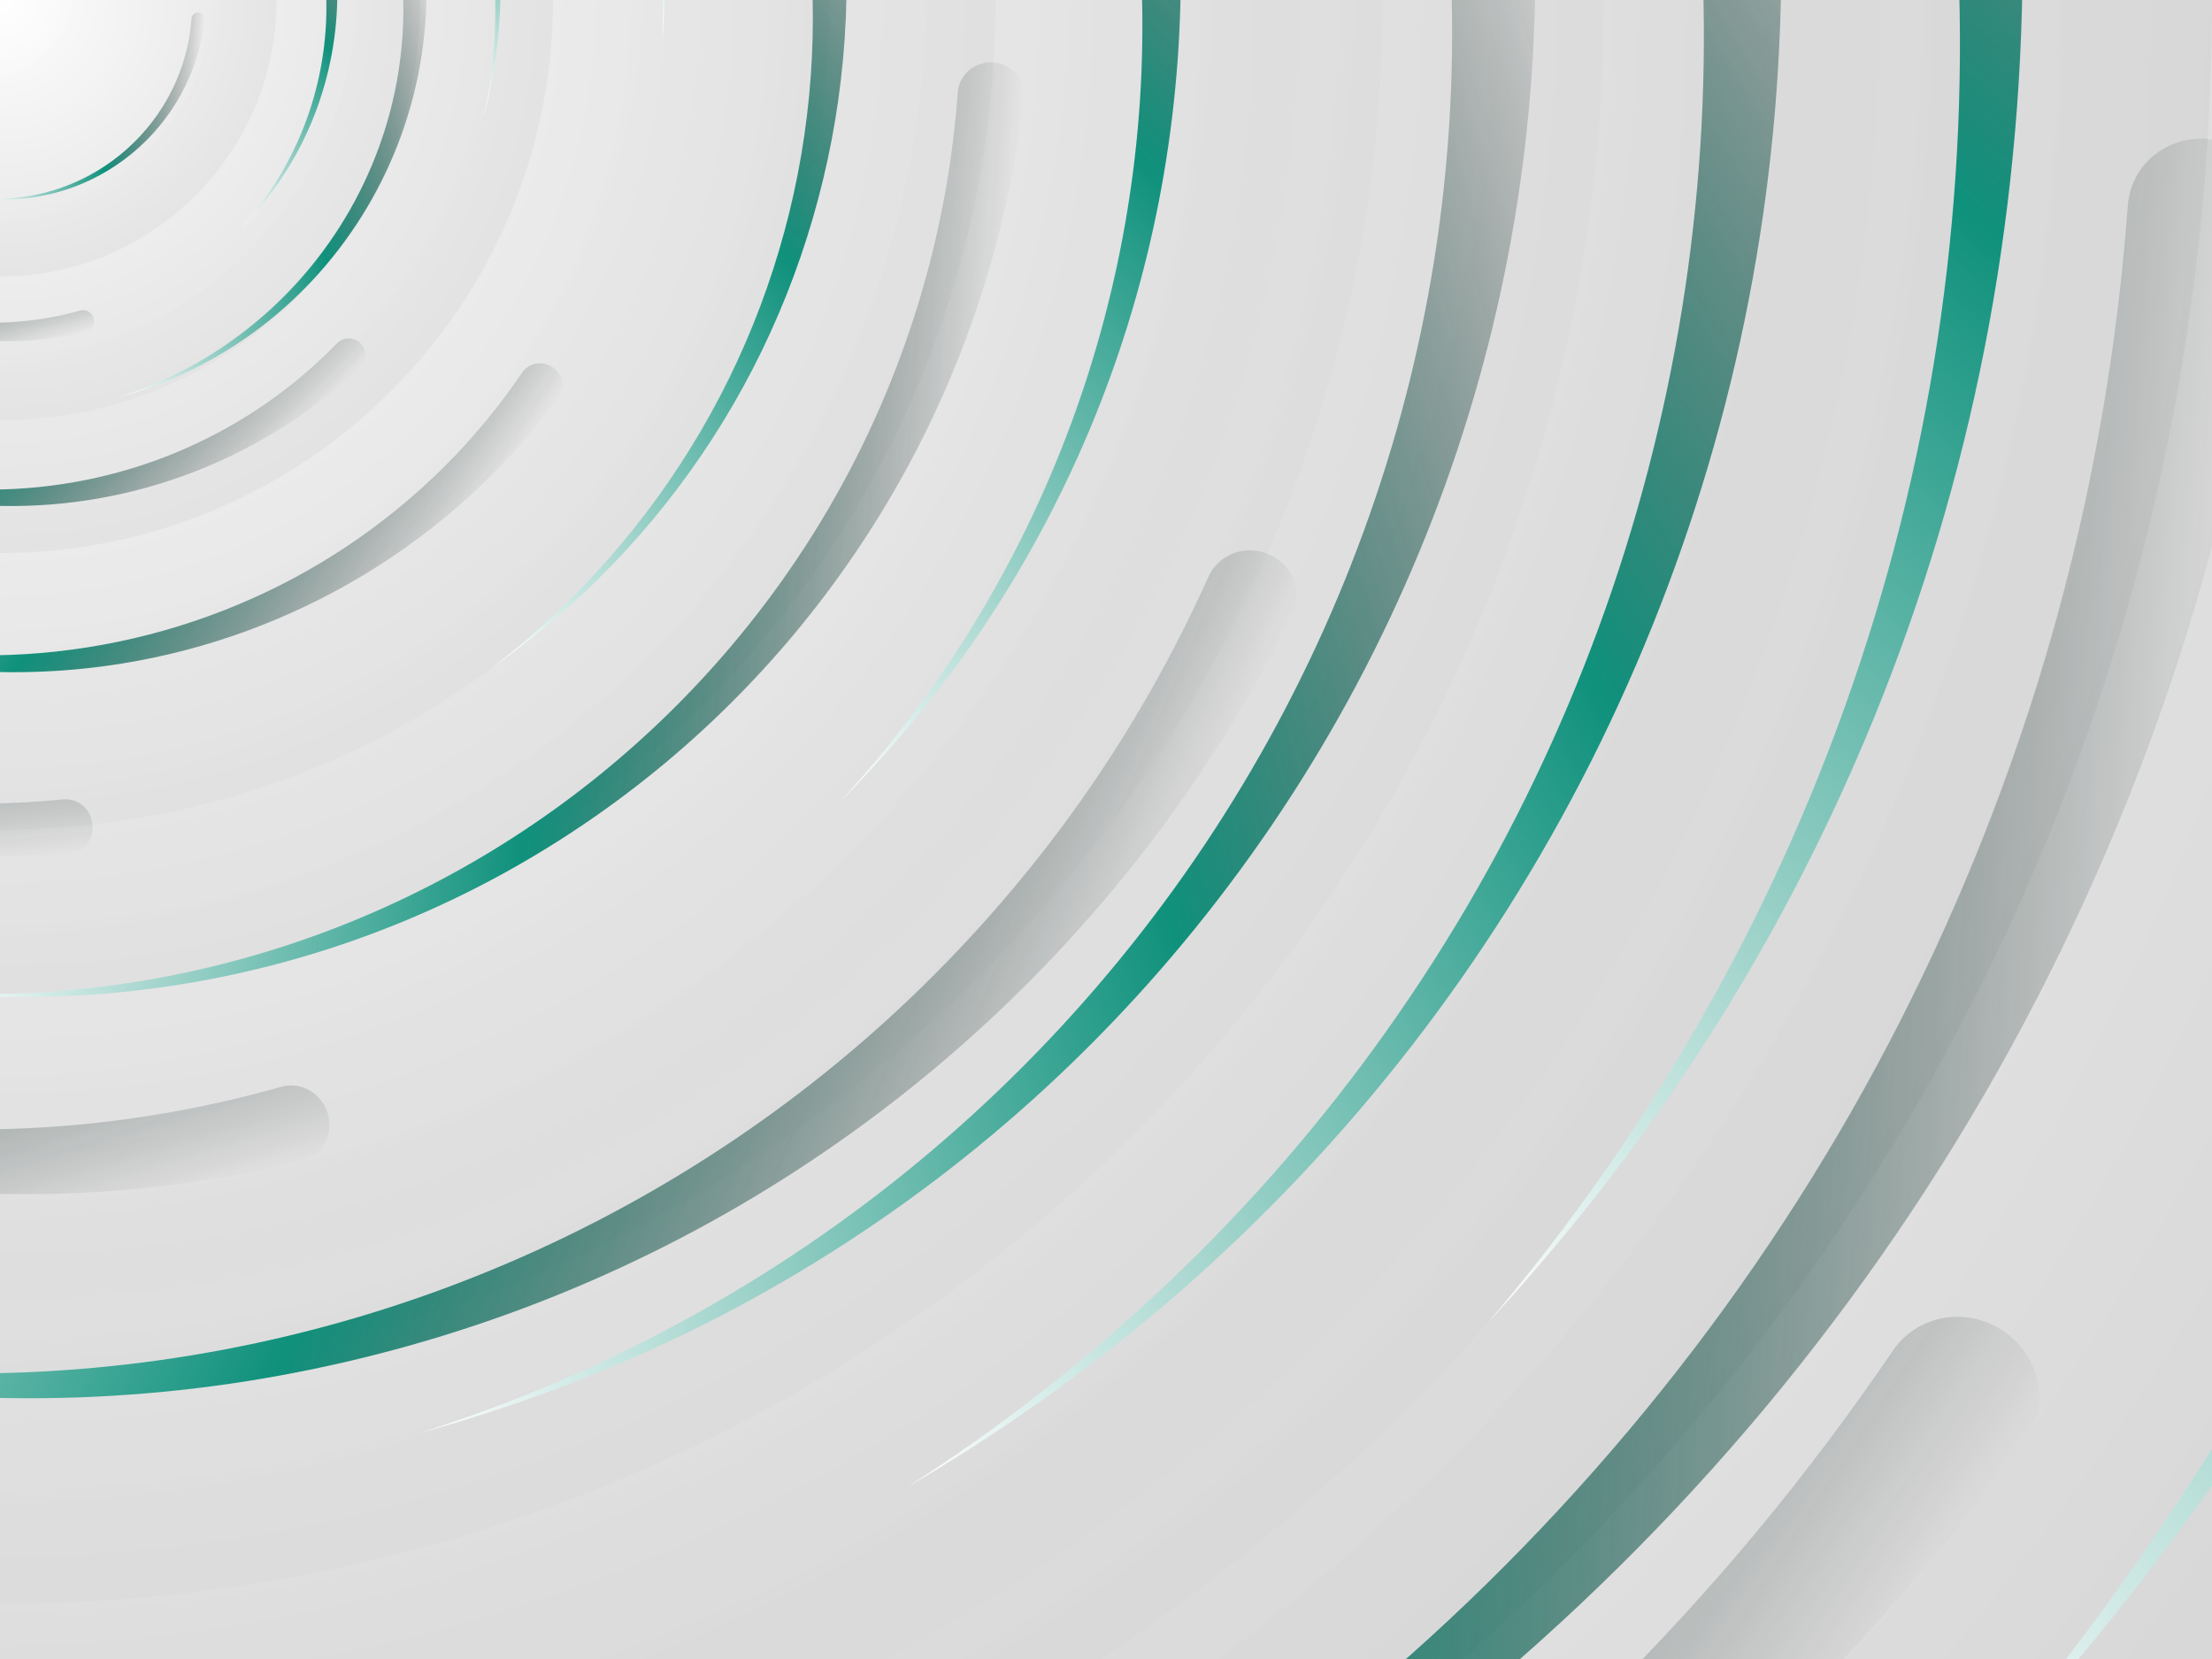 <svg width="2000" height="1500" viewBox="0 0 2000 1500" fill="none" xmlns="http://www.w3.org/2000/svg">
<rect x="0" y="0" width="2000" height="1500" fill="#333333" stroke="none"/>
<g clip-path="url(#clip0_74_18)">
<path d="M0 3000C1656.85 3000 3000 1656.85 3000 0C3000 -1656.85 1656.85 -3000 0 -3000C-1656.85 -3000 -3000 -1656.85 -3000 0C-3000 1656.85 -1656.85 3000 0 3000Z" fill="url(#paint0_radial_74_18)"/>
<g opacity="0.5">
<path d="M0 2000C1104.57 2000 2000 1104.57 2000 0C2000 -1104.57 1104.57 -2000 0 -2000C-1104.57 -2000 -2000 -1104.57 -2000 0C-2000 1104.57 -1104.57 2000 0 2000Z" fill="url(#paint1_radial_74_18)"/>
<path d="M0 1800C994.113 1800 1800 994.113 1800 0C1800 -994.113 994.113 -1800 0 -1800C-994.113 -1800 -1800 -994.113 -1800 0C-1800 994.113 -994.113 1800 0 1800Z" fill="url(#paint2_radial_74_18)"/>
<path d="M0 1700C938.884 1700 1700 938.884 1700 0C1700 -938.884 938.884 -1700 0 -1700C-938.884 -1700 -1700 -938.884 -1700 0C-1700 938.884 -938.884 1700 0 1700Z" fill="url(#paint3_radial_74_18)"/>
<path d="M0 1651C911.822 1651 1651 911.822 1651 0C1651 -911.822 911.822 -1651 0 -1651C-911.822 -1651 -1651 -911.822 -1651 0C-1651 911.822 -911.822 1651 0 1651Z" fill="url(#paint4_radial_74_18)"/>
<path d="M0 1450C800.813 1450 1450 800.813 1450 0C1450 -800.813 800.813 -1450 0 -1450C-800.813 -1450 -1450 -800.813 -1450 0C-1450 800.813 -800.813 1450 0 1450Z" fill="url(#paint5_radial_74_18)"/>
<path d="M0 1250C690.356 1250 1250 690.356 1250 0C1250 -690.356 690.356 -1250 0 -1250C-690.356 -1250 -1250 -690.356 -1250 0C-1250 690.356 -690.356 1250 0 1250Z" fill="url(#paint6_radial_74_18)"/>
<path d="M0 1175C648.935 1175 1175 648.935 1175 0C1175 -648.935 648.935 -1175 0 -1175C-648.935 -1175 -1175 -648.935 -1175 0C-1175 648.935 -648.935 1175 0 1175Z" fill="url(#paint7_radial_74_18)"/>
<path d="M0 900C497.056 900 900 497.056 900 0C900 -497.056 497.056 -900 0 -900C-497.056 -900 -900 -497.056 -900 0C-900 497.056 -497.056 900 0 900Z" fill="url(#paint8_radial_74_18)"/>
<path d="M0 750C414.214 750 750 414.214 750 0C750 -414.214 414.214 -750 0 -750C-414.214 -750 -750 -414.214 -750 0C-750 414.214 -414.214 750 0 750Z" fill="url(#paint9_radial_74_18)"/>
<path d="M0 500C276.142 500 500 276.142 500 0C500 -276.142 276.142 -500 0 -500C-276.142 -500 -500 -276.142 -500 0C-500 276.142 -276.142 500 0 500Z" fill="url(#paint10_radial_74_18)"/>
<path d="M0 380C209.868 380 380 209.868 380 0C380 -209.868 209.868 -380 0 -380C-209.868 -380 -380 -209.868 -380 0C-380 209.868 -209.868 380 0 380Z" fill="url(#paint11_radial_74_18)"/>
<path d="M0 250C138.071 250 250 138.071 250 0C250 -138.071 138.071 -250 0 -250C-138.071 -250 -250 -138.071 -250 0C-250 138.071 -138.071 250 0 250Z" fill="url(#paint12_radial_74_18)"/>
</g>
<path d="M-46.549 -180.088C-34.958 -182.824 -23.117 -184.458 -11.252 -184.948C0.615 -185.426 12.496 -184.757 24.184 -182.956C35.872 -181.154 47.356 -178.218 58.435 -174.236C69.518 -170.242 80.183 -165.2 90.256 -159.196C100.329 -153.192 109.807 -146.237 118.522 -138.469C127.241 -130.691 135.187 -122.096 142.217 -112.832C149.246 -103.568 155.371 -93.638 160.47 -83.242C165.575 -72.824 169.651 -61.952 172.676 -50.821C169.179 -61.813 164.647 -72.45 159.139 -82.537C153.642 -92.628 147.172 -102.157 139.868 -110.953C132.56 -119.76 124.417 -127.833 115.606 -135.034C106.79 -142.247 97.292 -148.595 87.306 -153.962C77.317 -159.341 66.826 -163.746 56.056 -167.106C45.27 -170.473 34.193 -172.792 23.012 -174.017C11.831 -175.242 0.566 -175.392 -10.592 -174.459C-21.751 -173.527 -32.789 -171.504 -43.529 -168.468C-46.716 -167.568 -49.921 -169.489 -50.822 -172.676C-51.722 -175.864 -49.989 -179.113 -46.79 -180.017C-46.71 -180.041 -46.641 -180.061 -46.557 -180.074L-46.549 -180.088Z" fill="url(#paint13_linear_74_18)"/>
<path d="M-279.794 -133.501C-270.87 -151.231 -260.271 -168.098 -248.185 -183.771C-236.082 -199.435 -222.5 -213.886 -207.679 -226.879C-192.858 -239.872 -176.804 -251.389 -159.851 -261.268C-142.88 -271.139 -125.017 -279.355 -106.56 -285.783C-88.102 -292.211 -69.069 -296.86 -49.815 -299.667C-30.543 -302.465 -11.058 -303.403 8.301 -302.453C27.66 -301.503 46.901 -298.684 65.635 -294.057C84.406 -289.414 102.652 -282.97 120.104 -274.909C102.324 -282.218 83.888 -287.828 65.108 -291.603C46.336 -295.395 27.239 -297.344 8.184 -297.44C-10.889 -297.545 -29.92 -295.798 -48.554 -292.262C-67.206 -288.735 -85.488 -283.408 -103.038 -276.409C-120.606 -269.418 -137.469 -260.743 -153.298 -250.591C-169.152 -240.428 -183.98 -228.77 -197.522 -215.807C-211.064 -202.845 -223.323 -188.623 -234.087 -173.377C-244.851 -158.131 -254.094 -141.872 -261.723 -124.907C-263.988 -119.873 -269.875 -117.84 -274.909 -120.105C-279.943 -122.369 -282.235 -128.063 -279.963 -133.116C-279.907 -133.244 -279.858 -133.354 -279.784 -133.475L-279.794 -133.501Z" fill="url(#paint14_linear_74_18)"/>
<path d="M-219.448 -319.39C-198.706 -333.006 -176.69 -344.64 -153.812 -354.053C-130.919 -363.446 -107.184 -370.601 -83.019 -375.403C-58.854 -380.205 -34.278 -382.639 -9.752 -382.738C14.79 -382.816 39.262 -380.546 63.26 -375.969C87.259 -371.392 110.768 -364.529 133.365 -355.533C155.977 -346.517 177.656 -335.354 198.019 -322.227C218.382 -309.099 237.449 -294.022 254.838 -277.304C272.256 -260.546 287.981 -242.166 301.835 -222.532C287.155 -241.558 270.704 -259.153 252.733 -274.976C234.783 -290.814 215.327 -304.859 194.76 -316.873C174.178 -328.907 152.484 -338.911 130.103 -346.729C107.706 -354.568 84.587 -360.228 61.214 -363.62C37.826 -367.032 14.15 -368.181 -9.33 -367.084C-32.845 -365.991 -56.183 -362.638 -78.945 -357.069C-101.706 -351.501 -123.865 -343.767 -145.046 -333.991C-166.227 -324.214 -186.395 -312.389 -205.257 -298.793C-210.855 -294.759 -218.498 -296.237 -222.532 -301.835C-226.567 -307.433 -225.489 -315.03 -219.871 -319.079C-219.73 -319.182 -219.609 -319.272 -219.453 -319.355L-219.448 -319.39Z" fill="url(#paint15_linear_74_18)"/>
<path d="M-463.589 36.423C-465.293 6.698 -464.175 -23.163 -460.23 -52.586C-456.255 -82.013 -449.451 -110.972 -439.942 -138.966C-430.434 -166.961 -418.217 -193.961 -403.604 -219.509C-388.961 -245.06 -371.918 -269.13 -352.762 -291.324C-333.607 -313.517 -312.369 -333.831 -289.462 -351.917C-266.525 -370.007 -241.917 -385.838 -216.057 -399.124C-190.196 -412.409 -163.088 -423.178 -135.281 -431.218C-107.414 -439.264 -78.879 -444.578 -50.161 -447.196C-78.741 -443.356 -106.898 -436.816 -134.124 -427.634C-161.354 -418.482 -187.623 -406.69 -212.449 -392.525C-237.304 -378.356 -260.716 -361.813 -282.27 -343.245C-303.855 -324.673 -323.608 -304.043 -341.157 -281.788C-358.735 -259.53 -374.135 -235.614 -387.083 -210.554C-400.057 -185.462 -410.574 -159.196 -418.444 -132.2C-426.314 -105.205 -431.573 -77.536 -434.121 -49.658C-436.669 -21.781 -436.481 6.273 -433.669 34.033C-432.836 42.271 -438.957 49.328 -447.196 50.161C-455.434 50.995 -462.682 45.317 -463.519 37.049C-463.542 36.84 -463.563 36.661 -463.556 36.449L-463.589 36.423Z" fill="url(#paint16_linear_74_18)"/>
<path d="M-600.295 155.161C-609.415 116.524 -614.86 77.056 -616.493 37.508C-618.087 -2.052 -615.857 -41.652 -609.853 -80.613C-603.849 -119.573 -594.059 -157.855 -580.786 -194.785C-567.474 -231.726 -550.668 -267.278 -530.654 -300.855C-510.64 -334.432 -487.456 -366.023 -461.566 -395.075C-435.636 -424.138 -406.989 -450.624 -376.108 -474.056C-345.228 -497.488 -312.126 -517.905 -277.474 -534.9C-242.746 -551.918 -206.507 -565.502 -169.405 -575.588C-206.044 -563.929 -241.502 -548.823 -275.126 -530.463C-308.761 -512.141 -340.525 -490.575 -369.843 -466.227C-399.2 -441.867 -426.111 -414.724 -450.115 -385.352C-474.157 -355.969 -495.318 -324.306 -513.208 -291.02C-531.136 -257.724 -545.821 -222.755 -557.019 -186.852C-568.245 -150.9 -575.974 -113.976 -580.058 -76.706C-584.141 -39.437 -584.64 -1.888 -581.532 35.307C-578.423 72.503 -571.681 109.296 -561.561 145.096C-558.56 155.72 -564.964 166.403 -575.589 169.405C-586.213 172.407 -597.045 166.63 -600.058 155.967C-600.137 155.699 -600.205 155.468 -600.246 155.188L-600.295 155.161Z" fill="url(#paint17_linear_74_18)"/>
<path d="M-630.903 -450.146C-601.234 -489.923 -567.816 -526.85 -531.258 -560.189C-494.659 -593.501 -454.947 -623.184 -412.816 -648.739C-370.685 -674.294 -326.162 -695.678 -280.135 -712.641C-234.066 -729.577 -186.52 -742.049 -138.287 -749.863C-90.054 -757.677 -41.176 -760.86 7.445 -759.411C56.109 -757.934 104.488 -751.784 151.738 -741.041C198.988 -730.299 245.135 -715.006 289.251 -695.481C333.45 -675.9 375.575 -652.114 415.043 -624.691C374.44 -650.407 331.486 -672.222 286.889 -689.667C242.319 -707.153 196.147 -720.241 149.275 -728.751C102.362 -737.289 54.748 -741.249 7.336 -740.634C-40.117 -740.046 -87.439 -734.869 -133.686 -725.255C-179.975 -715.669 -225.258 -701.634 -268.635 -683.51C-312.081 -665.372 -353.648 -643.105 -392.617 -617.07C-431.585 -591.035 -467.941 -561.343 -501.06 -528.48C-534.18 -495.617 -563.994 -459.598 -590.143 -421.144C-597.905 -409.733 -613.28 -407.282 -624.691 -415.043C-636.102 -422.805 -639.274 -437.819 -631.485 -449.272C-631.291 -449.563 -631.125 -449.813 -630.89 -450.077L-630.903 -450.146Z" fill="url(#paint18_linear_74_18)"/>
<path d="M-232.742 -900.442C-174.786 -914.122 -115.584 -922.29 -56.261 -924.739C3.078 -927.13 62.479 -923.785 120.919 -914.779C179.36 -905.773 236.782 -891.088 292.177 -871.178C347.59 -851.211 400.917 -826.002 451.282 -795.981C501.648 -765.96 549.034 -731.184 592.612 -692.348C636.207 -653.454 675.936 -610.483 711.085 -564.162C746.233 -517.841 776.858 -468.188 802.351 -416.211C827.877 -364.118 848.254 -309.76 863.382 -254.107C845.894 -309.065 823.235 -362.252 795.694 -412.688C768.211 -463.141 735.863 -510.786 699.34 -554.764C662.801 -598.799 622.087 -639.166 578.029 -675.171C533.953 -711.234 486.459 -742.976 436.531 -769.811C386.586 -796.704 334.133 -818.73 280.279 -835.528C226.35 -852.367 170.964 -863.961 115.06 -870.086C59.156 -876.211 2.833 -876.96 -52.961 -872.297C-108.754 -867.635 -163.944 -857.521 -217.643 -842.342C-233.58 -837.839 -249.605 -847.445 -254.108 -863.382C-258.61 -879.319 -249.945 -895.567 -233.951 -900.087C-233.548 -900.205 -233.202 -900.307 -232.783 -900.368L-232.742 -900.442Z" fill="url(#paint19_linear_74_18)"/>
<path d="M-979.28 -467.253C-948.044 -529.308 -910.946 -588.344 -868.648 -643.197C-826.285 -698.023 -778.75 -748.603 -726.876 -794.078C-675.001 -839.554 -618.815 -879.861 -559.479 -914.438C-500.079 -948.987 -437.558 -977.741 -372.958 -1000.24C-308.358 -1022.74 -241.742 -1039.01 -174.353 -1048.83C-106.9 -1058.63 -38.703 -1061.91 29.053 -1058.59C96.81 -1055.26 164.152 -1045.4 229.722 -1029.2C295.421 -1012.95 359.283 -990.395 420.366 -962.181C358.134 -987.765 293.608 -1007.4 227.879 -1020.61C162.178 -1033.88 95.338 -1040.7 28.646 -1041.04C-38.111 -1041.41 -104.72 -1035.29 -169.939 -1022.92C-235.222 -1010.57 -299.207 -991.929 -360.632 -967.432C-422.121 -942.962 -481.142 -912.602 -536.541 -877.069C-592.032 -841.5 -643.929 -800.694 -691.327 -755.325C-738.725 -709.956 -781.631 -660.181 -819.305 -606.82C-856.978 -553.46 -889.327 -496.551 -916.031 -437.176C-923.959 -419.556 -944.561 -412.439 -962.181 -420.366C-979.801 -428.294 -987.824 -448.222 -979.868 -465.906C-979.672 -466.355 -979.504 -466.74 -979.244 -467.161L-979.28 -467.253Z" fill="url(#paint20_linear_74_18)"/>
<path d="M-1177.83 536.579C-1210.59 460.456 -1236.09 381.291 -1253.78 300.58C-1271.4 219.832 -1281.17 137.613 -1282.95 55.343C-1284.73 -26.928 -1278.48 -109.175 -1264.58 -189.907C-1250.6 -270.676 -1228.94 -349.854 -1199.97 -426.136C-1171 -502.418 -1134.79 -575.767 -1092.09 -644.877C-1049.32 -714.024 -1000.03 -778.858 -945.039 -838.223C-890.049 -897.589 -829.399 -951.561 -764.324 -999.059C-699.099 -1046.63 -629.523 -1087.7 -556.906 -1121.88C-628.001 -1084.63 -695.419 -1040.72 -757.887 -990.788C-820.393 -940.929 -877.874 -885.081 -929.32 -824.398C-980.841 -763.679 -1026.33 -698.124 -1065.03 -629.04C-1103.8 -559.919 -1135.83 -487.156 -1160.54 -412.243C-1185.32 -337.294 -1202.84 -260.083 -1212.84 -182.215C-1222.89 -104.235 -1225.4 -25.525 -1220.28 52.573C-1215.17 130.671 -1202.58 208.044 -1182.71 283.383C-1162.83 358.723 -1135.63 431.918 -1101.85 501.846C-1091.83 522.6 -1101.13 546.883 -1121.88 556.906C-1142.63 566.928 -1166.99 558.979 -1177.05 538.15C-1177.31 537.627 -1177.54 537.178 -1177.72 536.617L-1177.83 536.579Z" fill="url(#paint21_linear_74_18)"/>
<path d="M-790.013 -1149.81C-715.341 -1198.82 -636.082 -1240.71 -553.722 -1274.59C-471.308 -1308.41 -385.863 -1334.17 -298.869 -1351.45C-211.874 -1368.74 -123.401 -1377.5 -35.105 -1377.86C53.244 -1378.14 141.344 -1369.96 227.738 -1353.49C314.131 -1337.01 398.766 -1312.3 480.115 -1279.92C561.517 -1247.46 639.562 -1207.28 712.869 -1160.02C786.176 -1112.76 854.817 -1058.48 917.416 -998.295C980.121 -937.965 1036.73 -871.799 1086.61 -801.115C1033.76 -869.609 974.536 -932.953 909.841 -989.915C845.218 -1046.93 775.179 -1097.49 701.137 -1140.74C627.042 -1184.07 548.944 -1220.08 468.37 -1248.23C387.743 -1276.45 304.513 -1296.82 220.371 -1309.03C136.175 -1321.32 50.94 -1325.45 -33.587 -1321.5C-118.241 -1317.57 -202.258 -1305.5 -284.2 -1285.45C-366.141 -1265.4 -445.914 -1237.56 -522.165 -1202.37C-598.416 -1167.17 -671.02 -1124.6 -738.923 -1075.66C-759.077 -1061.13 -786.593 -1066.45 -801.116 -1086.61C-815.639 -1106.76 -811.761 -1134.11 -791.534 -1148.68C-791.027 -1149.06 -790.593 -1149.38 -790.032 -1149.68L-790.013 -1149.81Z" fill="url(#paint22_linear_74_18)"/>
<path d="M-1237.47 -1057.18C-1168.12 -1134.97 -1091.45 -1206.1 -1008.87 -1269.16C-926.203 -1332.15 -837.693 -1386.98 -744.878 -1432.73C-652.062 -1478.47 -555.006 -1515.06 -455.612 -1542.12C-356.136 -1569.12 -254.386 -1586.51 -152.053 -1594.03C-49.719 -1601.55 53.117 -1599.26 154.569 -1587.33C256.103 -1575.34 356.188 -1553.61 453.069 -1522.49C549.949 -1491.37 643.691 -1450.93 732.407 -1402.01C821.288 -1352.96 905.061 -1295.49 982.61 -1230.89C902.375 -1292.12 816.507 -1345.62 726.402 -1390.28C636.361 -1435.02 542.165 -1470.85 445.666 -1497.23C349.086 -1523.68 250.203 -1540.68 150.904 -1548.07C51.523 -1555.53 -48.422 -1553.36 -146.931 -1541.71C-245.522 -1530.13 -342.823 -1509.05 -436.885 -1479.08C-531.095 -1449.08 -622.13 -1410.11 -708.417 -1362.78C-794.705 -1315.44 -876.195 -1259.98 -951.496 -1197.29C-1026.8 -1134.61 -1095.76 -1064.71 -1157.5 -989.049C-1175.83 -966.598 -1208.44 -964.284 -1230.9 -982.61C-1253.35 -1000.94 -1257.23 -1032.93 -1238.84 -1055.46C-1238.38 -1056.03 -1237.99 -1056.53 -1237.45 -1057.04L-1237.47 -1057.18Z" fill="url(#paint23_linear_74_18)"/>
<path d="M-1705.7 -741.93C-1655.9 -850.113 -1595.87 -953.475 -1526.68 -1049.98C-1457.39 -1146.45 -1378.97 -1235.95 -1292.82 -1316.96C-1206.67 -1397.97 -1112.82 -1470.39 -1013.23 -1533.18C-913.532 -1595.92 -808.139 -1648.93 -698.809 -1691.34C-589.479 -1733.75 -476.323 -1765.61 -361.458 -1786.47C-246.481 -1807.29 -129.838 -1816.99 -13.557 -1815.35C102.725 -1813.71 218.689 -1800.84 331.996 -1777.01C445.525 -1753.1 556.286 -1718.28 662.624 -1673.6C554.475 -1713.71 442.751 -1743.49 329.351 -1762.18C215.996 -1780.99 101.074 -1788.68 -13.206 -1785.27C-127.598 -1781.9 -241.349 -1767.44 -352.345 -1742.34C-463.452 -1717.28 -571.959 -1681.51 -675.729 -1635.87C-779.61 -1590.27 -878.911 -1534.72 -971.697 -1470.53C-1064.64 -1406.27 -1151.11 -1333.26 -1229.6 -1252.69C-1308.09 -1172.13 -1378.62 -1084.29 -1439.97 -990.613C-1501.32 -896.94 -1553.34 -797.506 -1595.54 -694.185C-1608.06 -663.523 -1642.94 -650.097 -1673.6 -662.624C-1704.26 -675.151 -1719.2 -708.814 -1706.63 -739.587C-1706.32 -740.368 -1706.05 -741.037 -1705.63 -741.774L-1705.7 -741.93Z" fill="url(#paint24_linear_74_18)"/>
<path d="M-1473.93 1448.04C-1564.63 1351.73 -1646.11 1246.9 -1716.72 1135.48C-1787.24 1023.97 -1846.79 905.961 -1894.38 783.516C-1941.96 661.07 -1977.5 534.276 -2000.73 405.579C-2023.86 276.784 -2034.6 146.179 -2032.78 15.926C-2030.97 -114.327 -2016.7 -244.129 -1990.39 -371.115C-1963.98 -498.197 -1925.43 -622.37 -1875.36 -741.451C-1825.28 -860.532 -1763.76 -974.612 -1692.08 -1081.4C-1620.21 -1188.38 -1538.25 -1287.97 -1447.98 -1378.89C-1534.3 -1284.2 -1611.46 -1181.52 -1677.9 -1072.5C-1744.45 -963.581 -1800.18 -848.416 -1844.23 -729.295C-1888.36 -610.076 -1920.8 -486.901 -1941.14 -362.136C-1961.56 -237.274 -1969.88 -110.634 -1966.05 15.238C-1962.31 141.206 -1946.42 266.595 -1918.92 388.871C-1891.41 511.335 -1852.19 630.779 -1801.88 745.144C-1751.56 859.508 -1690.44 968.705 -1619.49 1070.87C-1548.54 1173.04 -1467.77 1267.99 -1378.92 1354.45C-1352.55 1380.11 -1353.23 1421.61 -1378.89 1447.98C-1404.56 1474.35 -1445.44 1475.73 -1471.91 1449.97C-1472.58 1449.33 -1473.16 1448.78 -1473.74 1448.04L-1473.93 1448.04Z" fill="url(#paint25_linear_74_18)"/>
<path d="M-2176.07 562.459C-2209.13 422.4 -2228.87 279.327 -2234.79 135.965C-2240.56 -7.438 -2232.48 -150.991 -2210.72 -292.222C-2188.95 -433.454 -2153.46 -572.225 -2105.35 -706.096C-2057.09 -840.009 -1996.17 -968.883 -1923.62 -1090.6C-1851.07 -1212.32 -1767.03 -1326.83 -1673.17 -1432.15C-1579.18 -1537.5 -1475.33 -1633.51 -1363.39 -1718.46C-1251.45 -1803.4 -1131.45 -1877.41 -1005.84 -1939.01C-879.953 -2000.7 -748.587 -2049.95 -614.093 -2086.51C-746.909 -2044.24 -875.443 -1989.49 -997.33 -1922.93C-1119.26 -1856.51 -1234.4 -1778.34 -1340.68 -1690.07C-1447.1 -1601.77 -1544.65 -1503.38 -1631.66 -1396.9C-1718.82 -1290.39 -1795.53 -1175.61 -1860.38 -1054.95C-1925.37 -934.25 -1978.6 -807.488 -2019.19 -677.341C-2059.89 -547.014 -2087.91 -413.162 -2102.71 -278.061C-2117.51 -142.96 -2119.32 -6.847 -2108.05 127.988C-2096.78 262.822 -2072.34 396.198 -2035.66 525.971C-2024.78 564.485 -2047.99 603.211 -2086.51 614.093C-2125.02 624.975 -2164.29 604.034 -2175.21 565.38C-2175.5 564.406 -2175.74 563.572 -2175.89 562.557L-2176.07 562.459Z" fill="url(#paint26_linear_74_18)"/>
<path d="M-2238.35 -1068.01C-2166.96 -1209.85 -2082.16 -1344.79 -1985.48 -1470.17C-1888.65 -1595.48 -1780 -1711.09 -1661.43 -1815.04C-1542.86 -1918.98 -1414.43 -2011.11 -1278.81 -2090.14C-1143.04 -2169.11 -1000.13 -2234.84 -852.475 -2286.26C-704.817 -2337.69 -552.552 -2374.88 -398.521 -2397.33C-244.343 -2419.72 -88.463 -2427.22 66.408 -2419.62C221.279 -2412.03 375.205 -2389.48 525.08 -2352.46C675.248 -2315.31 821.219 -2263.76 960.837 -2199.27C818.592 -2257.75 671.105 -2302.63 520.867 -2332.82C370.693 -2363.16 217.916 -2378.75 65.476 -2379.52C-87.111 -2380.36 -239.36 -2366.38 -388.431 -2338.1C-537.65 -2309.88 -683.902 -2267.27 -824.302 -2211.27C-964.848 -2155.34 -1099.75 -2085.95 -1226.38 -2004.73C-1353.22 -1923.43 -1471.84 -1830.16 -1580.18 -1726.46C-1688.51 -1622.76 -1786.58 -1508.98 -1872.7 -1387.02C-1958.81 -1265.05 -2032.75 -1134.97 -2093.79 -999.26C-2111.9 -958.986 -2159 -942.718 -2199.27 -960.837C-2239.55 -978.957 -2257.88 -1024.51 -2239.7 -1064.93C-2239.25 -1065.96 -2238.87 -1066.83 -2238.27 -1067.8L-2238.35 -1068.01Z" fill="url(#paint27_linear_74_18)"/>
<path d="M185.148 17.853C183.755 29.681 181.24 41.366 177.642 52.682C174.033 63.998 169.341 74.933 163.651 85.3C157.96 95.667 151.273 105.455 143.742 114.504C136.199 123.552 127.813 131.85 118.726 139.262C109.638 146.674 99.861 153.201 89.582 158.734C79.29 164.267 68.496 168.794 57.386 172.231C46.277 175.669 34.85 178.028 23.338 179.263C11.802 180.497 0.192 180.609 -11.303 179.645C0.222 180.118 11.768 179.497 23.131 177.771C34.493 176.057 45.66 173.237 56.423 169.381C67.199 165.526 77.57 160.636 87.351 154.818C97.144 149.002 106.358 142.247 114.816 134.699C123.287 127.152 131.015 118.801 137.856 109.829C144.709 100.846 150.677 91.229 155.652 81.142C160.627 71.054 164.62 60.52 167.561 49.715C170.501 38.911 172.375 27.847 173.196 16.716C173.44 13.413 176.341 11.059 179.645 11.302C182.948 11.546 185.409 14.286 185.164 17.601C185.159 17.685 185.154 17.757 185.137 17.84L185.148 17.853Z" fill="url(#paint28_linear_74_18)"/>
<path d="M221.145 -217.26C234.753 -202.81 246.978 -187.081 257.572 -170.364C268.152 -153.633 277.087 -135.928 284.227 -117.557C291.367 -99.185 296.699 -80.161 300.184 -60.852C303.655 -41.528 305.266 -21.932 304.993 -2.389C304.721 17.154 302.58 36.629 298.632 55.681C294.67 74.749 288.887 93.379 281.373 111.246C273.86 129.112 264.63 146.229 253.875 162.25C243.091 178.301 230.795 193.243 217.251 206.886C230.202 192.678 241.779 177.272 251.748 160.916C261.732 144.574 270.095 127.294 276.703 109.422C283.325 91.534 288.192 73.054 291.243 54.334C294.308 35.6 295.555 16.599 294.98 -2.286C294.419 -21.186 292.036 -39.999 287.909 -58.345C283.782 -76.719 277.898 -94.64 270.349 -111.799C262.8 -128.958 253.628 -145.342 242.984 -160.671C232.339 -176 220.221 -190.246 206.889 -203.218C202.933 -207.068 203.035 -213.295 206.886 -217.251C210.736 -221.207 216.87 -221.414 220.841 -217.55C220.942 -217.453 221.029 -217.371 221.117 -217.26L221.145 -217.26Z" fill="url(#paint29_linear_74_18)"/>
<path d="M375.184 -96.976C380.884 -72.828 384.287 -48.16 385.308 -23.442C386.304 1.283 384.91 26.033 381.158 50.383C377.405 74.733 371.286 98.659 362.991 121.741C354.671 144.829 344.167 167.049 331.658 188.034C319.15 209.02 304.66 228.764 288.478 246.922C272.272 265.087 254.368 281.64 235.067 296.285C215.767 310.931 195.078 323.691 173.421 334.313C151.716 344.949 129.066 353.439 105.878 359.743C128.777 352.456 150.938 343.015 171.953 331.539C192.975 320.088 212.827 306.61 231.151 291.392C249.499 276.167 266.319 259.203 281.321 240.845C296.347 222.481 309.573 202.691 320.754 181.888C331.96 161.078 341.137 139.222 348.137 116.783C355.153 94.313 359.983 71.235 362.536 47.942C365.088 24.648 365.4 1.181 363.457 -22.067C361.514 -45.314 357.3 -68.31 350.975 -90.685C349.099 -97.325 353.102 -104.002 359.742 -105.878C366.383 -107.754 373.153 -104.144 375.036 -97.479C375.085 -97.311 375.128 -97.168 375.153 -96.993L375.184 -96.976Z" fill="url(#paint30_linear_74_18)"/>
<path d="M124.33 -448.088C152.846 -439.523 180.523 -428.259 206.823 -414.489C233.115 -400.689 258 -384.391 281.054 -365.881C304.108 -347.371 325.302 -326.657 344.311 -304.187C363.313 -281.688 380.102 -257.44 394.406 -231.849C408.71 -206.258 420.535 -179.353 429.695 -151.642C438.849 -123.902 445.31 -95.362 448.949 -66.518C452.589 -37.673 453.436 -8.517 451.481 20.363C449.511 49.302 444.744 77.934 437.382 105.814C443.549 77.644 447.034 48.949 447.718 20.225C448.43 -8.493 446.334 -37.211 441.514 -65.385C436.701 -93.587 429.163 -121.245 419.086 -147.85C409.017 -174.485 396.387 -200.103 381.476 -224.205C366.572 -248.336 349.366 -270.987 330.246 -291.725C311.104 -312.498 290.02 -331.365 267.344 -347.993C244.668 -364.622 220.466 -379.026 195.141 -390.956C169.817 -402.885 143.39 -412.303 116.343 -419.155C108.316 -421.19 103.779 -429.356 105.814 -437.382C107.848 -445.409 115.662 -450.278 123.718 -448.236C123.922 -448.187 124.097 -448.145 124.294 -448.066L124.33 -448.088Z" fill="url(#paint31_linear_74_18)"/>
<path d="M59.509 -617.161C98.935 -612.516 137.886 -604.134 175.607 -592.142C213.326 -580.11 249.776 -564.47 284.333 -545.503C318.89 -526.536 351.515 -504.243 381.678 -479.14C411.839 -453.996 439.498 -426.044 464.205 -395.753C488.912 -365.462 510.669 -332.872 529.113 -298.606C547.556 -264.3 562.646 -228.322 574.104 -191.289C585.561 -154.257 593.425 -116.168 597.543 -77.793C601.657 -39.339 602.028 -0.64 598.816 37.674C600.391 -0.742 598.323 -39.228 592.57 -77.104C586.857 -114.978 577.456 -152.201 564.603 -188.079C551.753 -223.997 535.452 -258.569 516.061 -291.171C496.672 -323.813 474.156 -354.527 448.997 -382.722C423.84 -410.958 396.003 -436.716 366.096 -459.519C336.151 -482.365 304.097 -502.257 270.472 -518.841C236.847 -535.425 201.733 -548.736 165.717 -558.537C129.702 -568.337 92.821 -574.585 55.72 -577.32C44.709 -578.133 36.861 -587.805 37.674 -598.816C38.487 -609.827 47.62 -618.029 58.671 -617.214C58.95 -617.196 59.19 -617.181 59.467 -617.124L59.509 -617.161Z" fill="url(#paint32_linear_74_18)"/>
<path d="M638.781 -438.896C666.011 -397.411 689.281 -353.379 708.106 -307.623C726.892 -261.837 741.203 -214.368 750.807 -166.038C760.411 -117.708 765.278 -68.556 765.475 -19.503C765.633 29.58 761.091 78.525 751.937 126.521C742.783 174.518 729.057 221.537 711.066 266.731C693.035 311.954 670.708 355.313 644.453 396.039C618.199 436.765 588.045 474.899 554.608 509.676C521.092 544.512 484.332 575.962 445.064 603.67C483.116 574.311 518.307 541.409 549.953 505.467C581.628 469.566 609.718 430.655 633.746 389.521C657.815 348.357 677.821 304.969 693.459 260.206C709.137 215.413 720.456 169.174 727.24 122.428C734.064 75.653 736.362 28.3 734.167 -18.66C731.983 -65.689 725.276 -112.366 714.139 -157.888C703.002 -203.411 687.534 -247.73 667.981 -290.091C648.428 -332.453 624.778 -372.789 597.586 -410.513C589.518 -421.709 592.474 -436.996 603.67 -445.064C614.867 -453.133 630.059 -450.978 638.158 -439.741C638.365 -439.459 638.543 -439.218 638.711 -438.906L638.781 -438.896Z" fill="url(#paint33_linear_74_18)"/>
<path d="M925.741 89.264C918.774 148.403 906.201 206.829 888.213 263.411C870.164 319.99 846.705 374.664 818.254 426.5C789.803 478.336 756.364 527.273 718.709 572.518C680.994 617.759 639.066 659.248 593.629 696.308C548.193 733.368 499.307 766.003 447.908 793.671C396.45 821.334 342.482 843.97 286.933 861.156C231.385 878.342 174.251 890.138 116.69 896.316C59.008 902.486 0.959 903.042 -56.512 898.224C1.113 900.587 58.842 897.486 115.656 888.856C172.466 880.286 228.302 866.184 282.119 846.906C335.995 827.63 387.853 803.178 436.756 774.092C485.719 745.009 531.79 711.235 574.083 673.496C616.436 635.761 655.074 594.005 689.279 549.144C723.547 504.227 753.385 456.146 778.261 405.708C803.137 355.27 823.103 302.6 837.805 248.577C852.506 194.553 861.878 139.232 865.98 83.58C867.2 67.064 881.708 55.292 898.224 56.511C914.74 57.731 927.044 71.43 925.82 88.006C925.794 88.426 925.772 88.785 925.685 89.2L925.741 89.264Z" fill="url(#paint34_linear_74_18)"/>
<path d="M774.008 -760.412C821.637 -709.836 864.424 -654.784 901.503 -596.275C938.533 -537.716 969.805 -475.748 994.795 -411.449C1019.79 -347.149 1038.45 -280.565 1050.64 -212.982C1062.79 -145.348 1068.43 -76.763 1067.48 -8.363C1066.53 60.036 1059.03 128.2 1045.21 194.884C1031.35 261.619 1011.11 326.826 984.808 389.359C958.51 451.892 926.207 511.799 888.562 567.876C850.82 624.054 807.785 676.351 760.38 724.101C805.706 674.372 846.226 620.453 881.12 563.206C916.064 506.007 945.333 445.53 968.461 382.975C991.638 320.37 1008.67 255.687 1019.35 190.169C1030.08 124.6 1034.44 58.097 1032.43 -8.002C1030.47 -74.152 1022.13 -139.997 1007.68 -204.208C993.238 -268.518 972.643 -331.242 946.221 -391.298C919.799 -451.354 887.7 -508.697 850.443 -562.349C813.186 -616.001 770.773 -665.863 724.112 -711.265C710.266 -724.74 710.625 -746.534 724.1 -760.38C737.576 -774.227 759.046 -774.949 772.943 -761.426C773.298 -761.088 773.602 -760.798 773.909 -760.409L774.008 -760.412Z" fill="url(#paint35_linear_74_18)"/>
<path d="M-101.377 -1290.32C-18.642 -1295.07 64.471 -1291.95 146.365 -1280.97C228.269 -1269.91 308.871 -1250.97 386.789 -1224.51C464.707 -1198.04 539.857 -1164.04 610.966 -1123.36C682.084 -1082.61 749.078 -1035.17 810.85 -981.854C872.622 -928.538 929.163 -869.425 979.503 -805.668C1029.85 -741.828 1073.92 -673.334 1110.89 -601.357C1147.87 -529.379 1177.85 -453.927 1200.22 -376.53C1222.62 -298.968 1237.41 -219.544 1244.69 -139.615C1234.01 -219.163 1215.81 -297.532 1190.25 -373.311C1164.78 -449.1 1131.95 -522.216 1092.53 -591.314C1053.09 -660.495 1007.05 -725.659 955.364 -785.652C903.673 -845.728 846.252 -900.709 784.309 -949.553C722.357 -998.479 655.792 -1041.34 586.043 -1077.38C516.202 -1113.49 443.095 -1142.76 367.957 -1164.67C292.82 -1186.57 215.809 -1201.21 138.216 -1208.3C60.623 -1215.4 -17.461 -1214.87 -94.725 -1207.05C-117.655 -1204.73 -137.295 -1221.76 -139.615 -1244.69C-141.935 -1267.62 -126.133 -1287.8 -103.12 -1290.13C-102.539 -1290.19 -102.041 -1290.25 -101.451 -1290.23L-101.377 -1290.32Z" fill="url(#paint36_linear_74_18)"/>
<path d="M1350.66 -349.112C1371.18 -262.179 1383.44 -173.375 1387.11 -84.392C1390.7 4.617 1385.68 93.719 1372.17 181.38C1358.66 269.04 1336.63 355.174 1306.77 438.267C1276.82 521.385 1239 601.376 1193.97 676.924C1148.94 752.472 1096.78 823.552 1038.52 888.919C980.181 954.312 915.724 1013.9 846.243 1066.63C776.762 1119.35 702.282 1165.29 624.316 1203.53C546.178 1241.82 464.64 1272.38 381.161 1295.07C463.598 1268.84 543.378 1234.85 619.032 1193.54C694.712 1152.32 766.179 1103.79 832.146 1049.01C898.198 994.202 958.749 933.131 1012.76 867.043C1066.85 800.93 1114.46 729.689 1154.72 654.797C1195.06 579.879 1228.1 501.2 1253.29 420.419C1278.55 339.526 1295.94 256.446 1305.13 172.59C1314.32 88.734 1315.44 4.25 1308.45 -79.441C1301.45 -163.131 1286.28 -245.916 1263.51 -326.464C1256.76 -350.37 1271.17 -374.407 1295.07 -381.161C1318.98 -387.915 1343.35 -374.917 1350.13 -350.925C1350.31 -350.321 1350.46 -349.803 1350.55 -349.173L1350.66 -349.112Z" fill="url(#paint37_linear_74_18)"/>
<path d="M1416.67 -801.26C1466.04 -709.49 1506.66 -613.115 1537.67 -513.947C1568.59 -414.725 1589.84 -312.8 1601.08 -209.935C1612.33 -107.07 1613.52 -3.353 1604.95 99.303C1596.3 202.014 1577.84 303.574 1549.9 402.308C1521.97 501.042 1484.65 596.894 1438.74 688.147C1392.74 779.455 1338.1 866.075 1275.72 946.469C1213.34 1026.86 1143.28 1101.12 1066.96 1167.75C990.468 1234.5 907.812 1293.56 820.59 1344.34C905.569 1289.89 985.211 1227.5 1057.99 1158.1C1130.83 1088.79 1196.72 1012.53 1254.51 930.874C1312.4 849.163 1362.19 762.058 1403.1 671.275C1444.09 580.437 1476.24 485.777 1498.99 389.226C1521.82 292.62 1535.3 193.978 1539.3 95.337C1543.34 -3.449 1537.85 -102.325 1522.88 -199.597C1507.92 -296.87 1483.67 -392.415 1450.52 -484.615C1417.37 -576.815 1375.27 -665.526 1325.29 -749.422C1310.46 -774.322 1319.44 -805.76 1344.34 -820.59C1369.24 -835.42 1400.63 -828.132 1415.52 -803.142C1415.9 -802.515 1416.23 -801.977 1416.52 -801.295L1416.67 -801.26Z" fill="url(#paint38_linear_74_18)"/>
<path d="M1280.57 -1349.08C1365.19 -1265.28 1441.79 -1173.52 1508.82 -1075.5C1575.76 -977.388 1633.05 -873.093 1679.71 -764.427C1726.37 -655.761 1762.32 -542.804 1787.26 -427.747C1812.13 -312.601 1825.89 -195.435 1828.35 -78.193C1830.81 39.05 1822.05 156.278 1802.36 271.351C1782.6 386.514 1751.82 499.44 1710.51 608.148C1669.2 716.855 1617.44 821.423 1556.3 919.748C1495 1018.25 1424.39 1110.42 1346.04 1195.07C1420.72 1107.16 1486.91 1012.36 1543.27 912.192C1599.71 812.106 1646.24 706.744 1682.12 598.189C1718.08 489.544 1743.4 377.707 1757.77 264.82C1772.23 151.843 1775.73 37.647 1768.33 -75.477C1761.01 -188.69 1742.77 -301 1714.19 -410.145C1685.59 -519.459 1646.56 -625.688 1597.69 -726.998C1548.83 -828.309 1490.41 -924.63 1423.37 -1014.32C1356.33 -1104.01 1280.68 -1186.9 1198.03 -1261.89C1173.5 -1284.15 1172.81 -1321.51 1195.07 -1346.04C1217.33 -1370.56 1254.07 -1373.09 1278.68 -1350.75C1279.31 -1350.19 1279.85 -1349.71 1280.4 -1349.07L1280.57 -1349.08Z" fill="url(#paint39_linear_74_18)"/>
<path d="M-856.599 -1880.3C-735.075 -1932.59 -608.696 -1973.3 -479.848 -2001.55C-350.942 -2029.67 -219.687 -2045.27 -88.35 -2048.11C42.988 -2050.95 174.288 -2040.97 303.169 -2018.78C432.109 -1996.47 558.51 -1961.89 680.287 -1915.64C802.064 -1869.38 919.158 -1811.58 1029.49 -1743.42C1139.87 -1675.14 1243.37 -1596.45 1338.15 -1508.67C1432.92 -1420.88 1519.08 -1324.06 1594.91 -1220.17C1670.85 -1116.05 1736.41 -1004.98 1790.98 -889.048C1731.51 -1002.55 1661.42 -1110.17 1581.7 -1209.9C1502.11 -1309.68 1412.95 -1401.44 1316.08 -1483.57C1219.14 -1565.82 1114.49 -1638.43 1004.2 -1700.21C893.858 -1762.11 777.699 -1813.24 658.108 -1852.69C538.458 -1892.26 415.198 -1920.22 290.889 -1936.19C166.402 -1952.23 40.748 -1956.23 -83.928 -1948.06C-208.604 -1939.9 -332.122 -1919.81 -452.395 -1888.08C-572.668 -1856.35 -689.517 -1812.93 -801.15 -1759.01C-834.282 -1743.01 -873.048 -1757.84 -889.048 -1790.98C-905.049 -1824.11 -892.358 -1863 -859.107 -1879.06C-858.271 -1879.47 -857.555 -1879.83 -856.66 -1880.12L-856.599 -1880.3Z" fill="url(#paint40_linear_74_18)"/>
<path d="M215.721 -2237.21C358.641 -2220.37 499.837 -2189.99 636.577 -2146.51C773.308 -2102.9 905.439 -2046.2 1030.71 -1977.45C1155.98 -1908.69 1274.24 -1827.88 1383.58 -1736.88C1492.92 -1645.74 1593.18 -1544.41 1682.74 -1434.61C1772.31 -1324.8 1851.17 -1206.66 1918.04 -1082.45C1984.89 -958.088 2039.59 -827.666 2081.13 -693.423C2122.66 -559.18 2151.17 -421.108 2166.1 -282.001C2181.01 -142.605 2182.35 -2.318 2170.71 136.569C2176.42 -2.692 2168.92 -142.203 2148.07 -279.503C2127.36 -416.794 2093.28 -551.731 2046.69 -681.788C2000.11 -811.989 1941.01 -937.312 1870.72 -1055.49C1800.44 -1173.82 1718.82 -1285.16 1627.62 -1387.37C1536.42 -1489.72 1435.51 -1583.1 1327.1 -1665.76C1218.55 -1748.57 1102.35 -1820.68 980.461 -1880.8C858.57 -1940.91 731.284 -1989.17 600.727 -2024.7C470.17 -2060.22 336.478 -2082.87 201.985 -2092.79C162.072 -2095.73 133.622 -2130.79 136.569 -2170.71C139.516 -2210.62 172.624 -2240.36 212.682 -2237.4C213.695 -2237.34 214.563 -2237.28 215.567 -2237.07L215.721 -2237.21Z" fill="url(#paint41_linear_74_18)"/>
<path d="M1769.16 -1738.08C1878.03 -1622.48 1975.83 -1496.65 2060.58 -1362.92C2145.22 -1229.07 2216.7 -1087.42 2273.82 -940.454C2330.94 -793.483 2373.59 -641.292 2401.47 -486.816C2429.24 -332.224 2442.13 -175.458 2439.95 -19.116C2437.77 137.226 2420.64 293.029 2389.06 445.449C2357.36 597.986 2311.1 747.031 2250.99 889.964C2190.88 1032.9 2117.04 1169.83 2031 1298C1944.73 1426.41 1846.37 1545.95 1738.01 1655.09C1841.61 1541.42 1934.23 1418.18 2013.99 1287.33C2093.86 1156.59 2160.76 1018.35 2213.63 875.372C2266.6 732.275 2305.54 584.427 2329.95 434.672C2354.46 284.8 2364.44 132.794 2359.84 -18.29C2355.36 -169.49 2336.29 -319.994 2303.28 -466.762C2270.26 -613.756 2223.18 -757.124 2162.79 -894.396C2102.4 -1031.67 2029.03 -1162.74 1943.87 -1285.37C1858.71 -1408 1761.77 -1521.97 1655.11 -1625.75C1623.47 -1656.55 1624.29 -1706.36 1655.09 -1738.01C1685.89 -1769.66 1734.96 -1771.31 1766.73 -1740.4C1767.54 -1739.63 1768.23 -1738.97 1768.93 -1738.08L1769.16 -1738.08Z" fill="url(#paint42_linear_74_18)"/>
<path d="M-108.035 151.417C-117.582 144.296 -126.444 136.276 -134.446 127.502C-142.44 118.718 -149.564 109.187 -155.698 99.076C-161.831 88.964 -166.963 78.279 -171.034 67.232C-175.099 56.176 -178.092 44.765 -179.967 33.189C-181.843 21.613 -182.606 9.882 -182.259 -1.787C-181.904 -13.466 -180.428 -25.077 -177.85 -36.417C-175.272 -47.757 -171.602 -58.833 -166.916 -69.42C-162.216 -80.028 -156.508 -90.138 -149.926 -99.61C-156.098 -89.866 -161.333 -79.557 -165.52 -68.853C-169.717 -58.157 -172.858 -47.075 -174.9 -35.826C-176.949 -24.567 -177.9 -13.14 -177.752 -1.761C-177.611 9.628 -176.369 20.985 -174.061 32.085C-171.761 43.194 -168.392 54.062 -164.042 64.472C-159.689 74.899 -154.345 84.876 -148.097 94.228C-141.848 103.58 -134.722 112.306 -126.835 120.254C-118.948 128.203 -110.304 135.358 -101.075 141.634C-98.336 143.497 -97.748 147.187 -99.611 149.926C-101.473 152.665 -105.077 153.426 -107.825 151.556C-107.895 151.51 -107.955 151.47 -108.019 151.413L-108.035 151.417Z" fill="url(#paint43_linear_74_18)"/>
<path d="M77.581 300.148C58.262 304.708 38.528 307.43 18.754 308.247C-1.026 309.044 -20.826 307.929 -40.306 304.927C-59.787 301.925 -78.927 297.03 -97.392 290.393C-115.863 283.737 -133.639 275.334 -150.427 265.327C-167.216 255.32 -183.011 243.728 -197.537 230.783C-212.069 217.818 -225.312 203.495 -237.028 188.054C-248.744 172.614 -258.953 156.063 -267.45 138.737C-275.959 121.373 -282.751 103.254 -287.794 84.703C-281.965 103.022 -274.412 120.751 -265.232 137.563C-256.07 154.381 -245.288 170.262 -233.113 184.921C-220.934 199.6 -207.362 213.056 -192.676 225.057C-177.984 237.078 -162.153 247.659 -145.51 256.604C-128.862 265.568 -111.378 272.91 -93.426 278.51C-75.45 284.123 -56.988 287.987 -38.353 290.029C-19.719 292.071 -0.944 292.32 17.654 290.766C36.251 289.212 54.648 285.84 72.548 280.781C77.86 279.28 83.201 282.482 84.702 287.794C86.203 293.107 83.315 298.523 77.984 300.029C77.849 300.069 77.734 300.103 77.594 300.123L77.581 300.148Z" fill="url(#paint44_linear_74_18)"/>
<path d="M-103.609 373.407C-127.372 366.269 -150.436 356.883 -172.352 345.408C-194.263 333.908 -215.001 320.326 -234.212 304.901C-253.424 289.476 -271.085 272.214 -286.926 253.489C-302.761 234.74 -316.752 214.534 -328.672 193.208C-340.592 171.882 -350.446 149.461 -358.08 126.369C-365.708 103.252 -371.092 79.469 -374.124 55.432C-377.157 31.395 -377.864 7.097 -376.234 -16.969C-374.593 -41.084 -370.621 -64.944 -364.485 -88.178C-369.624 -64.703 -372.529 -40.791 -373.098 -16.854C-373.692 7.078 -371.946 31.009 -367.929 54.487C-363.917 77.99 -357.636 101.038 -349.239 123.209C-340.848 145.404 -330.323 166.753 -317.897 186.838C-305.477 206.947 -291.139 225.823 -275.206 243.104C-259.254 260.415 -241.683 276.138 -222.787 289.995C-203.89 303.852 -183.722 315.855 -162.618 325.797C-141.514 335.738 -119.492 343.586 -96.953 349.296C-90.264 350.992 -86.483 357.797 -88.178 364.485C-89.874 371.174 -96.385 375.232 -103.099 373.531C-103.269 373.489 -103.414 373.454 -103.579 373.389L-103.609 373.407Z" fill="url(#paint45_linear_74_18)"/>
<path d="M325.891 331.718C304.215 352.13 280.622 370.468 255.547 386.359C230.45 402.229 203.892 415.631 176.335 426.341C148.778 437.051 120.242 445.048 91.278 450.276C62.292 455.483 32.898 457.899 3.584 457.491C-25.73 457.082 -54.943 453.871 -83.522 447.949C-112.122 442.006 -140.068 433.331 -166.868 422.061C-193.668 410.79 -219.343 396.946 -243.375 380.813C-267.452 364.637 -289.865 346.194 -310.329 325.878C-289.016 345.303 -265.908 362.669 -241.374 377.623C-216.86 392.599 -190.941 405.143 -164.132 415.055C-137.302 424.988 -109.58 432.289 -81.501 436.865C-53.4 441.462 -24.899 443.333 3.429 442.471C31.779 441.63 59.999 438.054 87.518 431.864C115.079 425.674 141.961 416.847 167.699 405.524C193.438 394.2 218.013 380.443 241.007 364.476C264.001 348.509 285.37 330.332 304.828 310.334C310.603 304.4 319.943 304.554 325.877 310.329C331.811 316.104 332.121 325.306 326.325 331.262C326.18 331.414 326.056 331.544 325.89 331.675L325.891 331.718Z" fill="url(#paint46_linear_74_18)"/>
<path d="M504.723 360.117C480.987 391.939 454.252 421.48 425.006 448.152C395.727 474.801 363.957 498.548 330.253 518.992C296.548 539.435 260.93 556.543 224.108 570.113C187.253 583.661 149.216 593.639 110.63 599.89C72.043 606.142 32.941 608.688 -5.957 607.529C-44.887 606.348 -83.591 601.427 -121.391 592.833C-159.191 584.239 -196.108 572.005 -231.401 556.385C-266.76 540.72 -300.46 521.691 -332.035 499.753C-299.553 520.325 -265.189 537.778 -229.511 551.733C-193.855 565.722 -156.918 576.193 -119.42 583.001C-81.89 589.831 -43.799 593 -5.869 592.507C32.094 592.037 69.951 587.895 106.949 580.204C143.98 572.536 180.206 561.307 214.907 546.808C249.664 532.298 282.918 514.484 314.093 493.656C345.268 472.828 374.352 449.074 400.848 422.784C427.343 396.494 451.195 367.679 472.114 336.915C478.323 327.786 490.624 325.826 499.753 332.035C508.882 338.244 511.419 350.255 505.187 359.418C505.032 359.651 504.9 359.851 504.711 360.062L504.723 360.117Z" fill="url(#paint47_linear_74_18)"/>
<path d="M60.705 772.649C11.162 775.489 -38.605 773.625 -87.644 767.05C-136.688 760.426 -184.953 749.085 -231.61 733.237C-278.268 717.389 -323.268 697.028 -365.848 672.673C-408.434 648.268 -448.55 619.863 -485.539 587.937C-522.528 556.011 -556.385 520.614 -586.529 482.436C-616.678 444.209 -643.064 403.195 -665.206 360.094C-687.349 316.994 -705.297 271.813 -718.696 225.468C-732.107 179.023 -740.964 131.464 -745.326 83.602C-738.926 131.235 -728.027 178.163 -712.724 223.54C-697.47 268.922 -677.817 312.705 -654.208 354.081C-630.593 395.507 -603.022 434.526 -572.075 470.451C-541.122 506.424 -506.738 539.347 -469.646 568.595C-432.549 597.892 -392.69 623.559 -350.924 645.138C-309.103 666.761 -265.326 684.29 -220.334 697.407C-175.341 710.523 -129.227 719.288 -82.764 723.535C-36.301 727.782 10.455 727.468 56.721 722.782C70.452 721.393 82.213 731.595 83.602 745.326C84.991 759.057 75.528 771.137 61.748 772.532C61.4 772.571 61.102 772.604 60.749 772.593L60.705 772.649Z" fill="url(#paint48_linear_74_18)"/>
<path d="M-540.176 757.084C-587.908 721.481 -632.22 681.379 -672.227 637.51C-712.201 593.59 -747.822 545.936 -778.487 495.379C-809.153 444.822 -834.814 391.395 -855.17 336.162C-875.492 280.879 -890.459 223.824 -899.836 165.945C-909.212 108.065 -913.032 49.411 -911.293 -8.935C-909.521 -67.331 -902.141 -125.386 -889.25 -182.086C-876.359 -238.786 -858.008 -294.162 -834.577 -347.101C-811.08 -400.14 -782.537 -450.69 -749.629 -498.052C-780.488 -449.329 -806.667 -397.784 -827.6 -344.266C-848.584 -290.782 -864.289 -235.376 -874.501 -179.13C-884.747 -122.834 -889.5 -65.698 -888.761 -8.804C-888.056 48.141 -881.843 104.927 -870.306 160.423C-858.803 215.969 -841.96 270.309 -820.212 322.361C-798.447 374.497 -771.726 424.378 -740.484 471.14C-709.242 517.902 -673.611 561.529 -634.176 601.272C-594.741 641.015 -551.518 676.792 -505.373 708.171C-491.679 717.485 -488.738 735.936 -498.052 749.629C-507.366 763.323 -525.383 767.129 -539.126 757.781C-539.476 757.549 -539.776 757.35 -540.092 757.067L-540.176 757.084Z" fill="url(#paint49_linear_74_18)"/>
<path d="M271.532 1050.52C203.917 1066.48 134.847 1076.01 65.638 1078.86C-3.591 1081.65 -72.892 1077.75 -141.073 1067.24C-209.254 1056.74 -276.246 1039.6 -340.874 1016.38C-405.521 993.08 -467.737 963.669 -526.496 928.645C-585.256 893.62 -640.54 853.048 -691.381 807.739C-742.242 762.363 -788.593 712.23 -829.599 658.189C-870.605 604.149 -906.335 546.219 -936.076 485.579C-965.857 424.805 -989.63 361.387 -1007.28 296.459C-986.876 360.577 -960.441 422.628 -928.31 481.47C-896.247 540.332 -858.507 595.918 -815.897 647.225C-773.268 698.599 -725.768 745.694 -674.367 787.7C-622.946 829.774 -567.536 866.806 -509.286 898.113C-451.017 929.488 -389.822 955.186 -326.992 974.784C-264.076 994.429 -199.458 1007.96 -134.237 1015.1C-69.015 1022.25 -3.305 1023.12 61.787 1017.68C126.88 1012.24 191.268 1000.44 253.917 982.732C272.51 977.479 291.205 988.687 296.458 1007.28C301.712 1025.87 291.602 1044.83 272.942 1050.1C272.472 1050.24 272.069 1050.36 271.579 1050.43L271.532 1050.52Z" fill="url(#paint50_linear_74_18)"/>
<path d="M1168.14 557.367C1130.88 631.389 1086.63 701.81 1036.17 767.243C985.64 832.642 928.937 892.977 867.058 947.222C805.179 1001.47 738.157 1049.55 667.378 1090.79C596.523 1132.01 521.944 1166.31 444.885 1193.14C367.826 1219.98 288.363 1239.39 207.978 1251.11C127.516 1262.79 46.166 1266.71 -34.657 1262.74C-115.48 1258.78 -195.81 1247.01 -274.026 1227.69C-352.395 1208.3 -428.574 1181.4 -501.437 1147.74C-427.203 1178.26 -350.233 1201.69 -271.828 1217.44C-193.456 1233.28 -113.725 1241.41 -34.17 1241.81C45.461 1242.25 124.916 1234.96 202.712 1220.2C280.586 1205.47 356.911 1183.23 430.182 1154.01C503.53 1124.82 573.934 1088.6 640.017 1046.22C706.21 1003.79 768.116 955.114 824.654 900.996C881.193 846.877 932.374 787.502 977.313 723.85C1022.25 660.199 1060.84 592.315 1092.69 521.489C1102.15 500.471 1126.73 491.981 1147.74 501.437C1168.76 510.893 1178.33 534.665 1168.84 555.76C1168.61 556.296 1168.41 556.755 1168.1 557.257L1168.14 557.367Z" fill="url(#paint51_linear_74_18)"/>
<path d="M-372.992 1344.27C-458.538 1318.57 -541.57 1284.78 -620.469 1243.47C-699.346 1202.07 -774.002 1153.17 -843.164 1097.64C-912.325 1042.11 -975.906 979.971 -1032.93 912.561C-1089.94 845.064 -1140.31 772.321 -1183.22 695.548C-1226.13 618.775 -1261.6 538.06 -1289.09 454.927C-1316.55 371.706 -1335.93 286.088 -1346.85 199.555C-1357.77 113.021 -1360.31 25.55 -1354.44 -61.089C-1348.53 -147.904 -1334.23 -233.8 -1312.15 -317.442C-1330.65 -232.932 -1341.1 -146.847 -1343.15 -60.673C-1345.29 25.48 -1339 111.634 -1324.54 196.154C-1310.1 280.762 -1287.49 363.736 -1257.26 443.552C-1227.05 523.456 -1189.16 600.31 -1144.43 672.616C-1099.72 745.009 -1048.1 812.962 -990.74 875.174C-933.314 937.495 -870.059 994.096 -802.032 1043.98C-734.005 1093.87 -661.4 1137.08 -585.425 1172.87C-509.45 1208.66 -430.171 1236.91 -349.03 1257.47C-324.95 1263.57 -311.338 1288.07 -317.442 1312.15C-323.545 1336.23 -346.987 1350.83 -371.155 1344.71C-371.767 1344.56 -372.292 1344.44 -372.883 1344.2L-372.992 1344.27Z" fill="url(#paint52_linear_74_18)"/>
<path d="M-14.421 1627.5C-118.584 1624.37 -222.357 1611.36 -323.743 1588.63C-425.131 1565.8 -524.026 1533.24 -618.733 1491.55C-713.44 1449.85 -803.854 1399.02 -888.474 1340.28C-973.098 1281.43 -1051.82 1214.66 -1123.36 1141.1C-1194.9 1067.54 -1259.25 987.296 -1315.32 901.911C-1371.4 816.42 -1419.09 725.788 -1457.52 631.569C-1495.96 537.35 -1525.24 439.546 -1544.79 340.139C-1564.34 240.522 -1574.16 139.407 -1574.53 38.481C-1569.86 139.302 -1555.65 239.47 -1531.94 337.199C-1508.33 434.932 -1475.23 530.122 -1433.42 621.002C-1391.6 711.987 -1341.06 798.664 -1282.89 879.482C-1224.72 960.404 -1158.81 1035.57 -1086.57 1103.55C-1014.33 1171.63 -935.639 1232.62 -852.214 1285.41C-768.682 1338.3 -680.309 1382.98 -588.585 1418.65C-496.861 1454.33 -401.994 1481.1 -305.57 1498.49C-209.146 1515.88 -111.274 1523.78 -13.627 1522.45C15.352 1522.05 38.087 1545.55 38.481 1574.53C38.874 1603.51 16.867 1627.05 -12.217 1627.44C-12.951 1627.46 -13.581 1627.48 -14.319 1627.39L-14.421 1627.5Z" fill="url(#paint53_linear_74_18)"/>
<path d="M528.05 1783.54C413.164 1814.93 295.401 1835.39 177 1844.42C58.561 1853.35 -60.403 1850.81 -177.841 1836.88C-295.28 1822.96 -411.08 1797.62 -523.192 1761.69C-635.342 1725.65 -743.692 1678.98 -846.456 1622.49C-949.221 1566 -1046.36 1499.8 -1136.18 1425.22C-1226.03 1350.52 -1308.44 1267.4 -1381.93 1177.27C-1455.41 1087.14 -1520.09 990.03 -1574.67 887.918C-1629.33 785.579 -1673.85 678.35 -1707.98 568.168C-1669.19 676.797 -1620.18 781.524 -1561.61 880.412C-1503.16 979.339 -1435.18 1072.31 -1359.11 1157.67C-1283 1243.13 -1198.8 1320.97 -1108.23 1389.87C-1017.61 1458.87 -920.466 1519 -818.798 1569.15C-717.092 1619.42 -610.712 1659.79 -501.898 1689.6C-392.931 1719.5 -281.416 1738.8 -169.248 1747.14C-57.081 1755.48 55.548 1753.05 166.742 1739.84C277.936 1726.62 387.542 1702.55 493.815 1668.47C525.356 1658.35 558.055 1676.44 568.168 1707.98C578.281 1739.52 562.095 1772.6 530.441 1782.75C529.644 1783.01 528.961 1783.24 528.126 1783.39L528.05 1783.54Z" fill="url(#paint54_linear_74_18)"/>
<path d="M2056.69 198.315C2041.21 329.702 2013.28 459.505 1973.31 585.212C1933.22 710.91 1881.1 832.379 1817.89 947.541C1754.68 1062.7 1680.39 1171.42 1596.73 1271.94C1512.94 1372.45 1419.79 1464.63 1318.85 1546.97C1217.9 1629.3 1109.29 1701.8 995.104 1763.27C880.78 1824.73 760.882 1875.02 637.471 1913.2C514.06 1951.38 387.129 1977.59 259.247 1991.31C131.098 2005.02 2.131 2006.26 -125.55 1995.55C2.475 2000.8 130.728 1993.91 256.95 1974.74C383.163 1955.7 507.212 1924.37 626.775 1881.54C746.47 1838.72 861.681 1784.39 970.327 1719.77C1079.11 1655.16 1181.46 1580.13 1275.42 1496.28C1369.52 1412.45 1455.36 1319.68 1531.35 1220.01C1607.48 1120.22 1673.77 1013.4 1729.04 901.348C1784.3 789.293 1828.66 672.277 1861.32 552.255C1893.98 432.232 1914.81 309.328 1923.92 185.688C1926.63 148.995 1958.86 122.84 1995.55 125.55C2032.25 128.259 2059.58 158.695 2056.87 195.521C2056.81 196.452 2056.76 197.25 2056.56 198.173L2056.69 198.315Z" fill="url(#paint55_linear_74_18)"/>
<path d="M1829.62 1305.42C1743.58 1420.78 1646.67 1527.86 1540.65 1624.55C1434.51 1721.15 1319.35 1807.24 1197.17 1881.34C1074.99 1955.45 945.87 2017.47 812.391 2066.66C678.791 2115.77 540.907 2151.94 401.032 2174.6C261.157 2197.26 119.411 2206.49 -21.593 2202.29C-162.717 2198.01 -303.017 2180.17 -440.041 2149.02C-577.066 2117.87 -710.893 2073.52 -838.828 2016.9C-967.005 1960.11 -1089.17 1891.13 -1203.63 1811.6C-1085.88 1886.18 -961.311 1949.44 -831.978 2000.03C-702.725 2050.74 -568.827 2088.7 -432.899 2113.38C-296.85 2138.14 -158.771 2149.62 -21.276 2147.84C116.34 2146.14 253.573 2131.12 387.689 2103.24C521.926 2075.44 653.247 2034.74 779.04 1982.18C905.034 1929.58 1025.58 1865 1138.59 1789.5C1251.6 1714 1357.03 1627.89 1453.07 1532.59C1549.12 1437.29 1635.58 1332.84 1711.41 1221.32C1733.92 1188.23 1778.51 1181.12 1811.6 1203.63C1844.7 1226.14 1853.89 1269.67 1831.3 1302.89C1830.74 1303.73 1830.26 1304.46 1829.58 1305.22L1829.62 1305.42Z" fill="url(#paint56_linear_74_18)"/>
<path d="M620.644 2401.18C466.096 2437.66 308.223 2459.44 150.03 2465.97C-8.208 2472.35 -166.611 2463.43 -322.452 2439.41C-478.294 2415.4 -631.42 2376.24 -779.14 2323.14C-926.906 2269.9 -1069.11 2202.67 -1203.42 2122.62C-1337.73 2042.56 -1464.09 1949.82 -1580.3 1846.26C-1696.55 1742.54 -1802.5 1627.95 -1896.23 1504.43C-1989.95 1380.91 -2071.62 1248.5 -2139.6 1109.9C-2207.67 970.983 -2262.01 826.027 -2302.35 677.62C-2255.72 824.175 -2195.29 966.006 -2121.85 1100.5C-2048.56 1235.04 -1962.3 1362.1 -1864.91 1479.37C-1767.47 1596.8 -1658.9 1704.44 -1541.41 1800.46C-1423.88 1896.63 -1297.22 1981.27 -1164.08 2052.83C-1030.9 2124.54 -891.021 2183.28 -747.411 2228.08C-603.601 2272.98 -455.903 2303.9 -306.826 2320.23C-157.749 2336.56 -7.555 2338.56 141.228 2326.13C290.011 2313.69 437.184 2286.72 580.382 2246.25C622.88 2234.24 665.612 2259.85 677.62 2302.35C689.627 2344.85 666.52 2388.18 623.868 2400.23C622.793 2400.55 621.872 2400.82 620.753 2400.98L620.644 2401.18Z" fill="url(#paint57_linear_74_18)"/>
</g>
<defs>
<radialGradient id="paint0_radial_74_18" cx="0" cy="0" r="1" gradientUnits="userSpaceOnUse" gradientTransform="scale(3000)">
<stop stop-color="white"/>
<stop offset="1" stop-color="#CFCFCF"/>
</radialGradient>
<radialGradient id="paint1_radial_74_18" cx="0" cy="0" r="1" gradientUnits="userSpaceOnUse" gradientTransform="scale(2000)">
<stop stop-color="white"/>
<stop offset="1" stop-color="#CFCFCF"/>
</radialGradient>
<radialGradient id="paint2_radial_74_18" cx="0" cy="0" r="1" gradientUnits="userSpaceOnUse" gradientTransform="scale(1800)">
<stop stop-color="white"/>
<stop offset="1" stop-color="#CFCFCF"/>
</radialGradient>
<radialGradient id="paint3_radial_74_18" cx="0" cy="0" r="1" gradientUnits="userSpaceOnUse" gradientTransform="scale(1700)">
<stop stop-color="white"/>
<stop offset="1" stop-color="#CFCFCF"/>
</radialGradient>
<radialGradient id="paint4_radial_74_18" cx="0" cy="0" r="1" gradientUnits="userSpaceOnUse" gradientTransform="scale(1651)">
<stop stop-color="white"/>
<stop offset="1" stop-color="#CFCFCF"/>
</radialGradient>
<radialGradient id="paint5_radial_74_18" cx="0" cy="0" r="1" gradientUnits="userSpaceOnUse" gradientTransform="scale(1450)">
<stop stop-color="white"/>
<stop offset="1" stop-color="#CFCFCF"/>
</radialGradient>
<radialGradient id="paint6_radial_74_18" cx="0" cy="0" r="1" gradientUnits="userSpaceOnUse" gradientTransform="scale(1250)">
<stop stop-color="white"/>
<stop offset="1" stop-color="#CFCFCF"/>
</radialGradient>
<radialGradient id="paint7_radial_74_18" cx="0" cy="0" r="1" gradientUnits="userSpaceOnUse" gradientTransform="scale(1175)">
<stop stop-color="white"/>
<stop offset="1" stop-color="#CFCFCF"/>
</radialGradient>
<radialGradient id="paint8_radial_74_18" cx="0" cy="0" r="1" gradientUnits="userSpaceOnUse" gradientTransform="scale(900)">
<stop stop-color="white"/>
<stop offset="1" stop-color="#CFCFCF"/>
</radialGradient>
<radialGradient id="paint9_radial_74_18" cx="0" cy="0" r="1" gradientUnits="userSpaceOnUse" gradientTransform="scale(750)">
<stop stop-color="white"/>
<stop offset="1" stop-color="#CFCFCF"/>
</radialGradient>
<radialGradient id="paint10_radial_74_18" cx="0" cy="0" r="1" gradientUnits="userSpaceOnUse" gradientTransform="scale(500)">
<stop stop-color="white"/>
<stop offset="1" stop-color="#CFCFCF"/>
</radialGradient>
<radialGradient id="paint11_radial_74_18" cx="0" cy="0" r="1" gradientUnits="userSpaceOnUse" gradientTransform="scale(380)">
<stop stop-color="white"/>
<stop offset="1" stop-color="#CFCFCF"/>
</radialGradient>
<radialGradient id="paint12_radial_74_18" cx="0" cy="0" r="1" gradientUnits="userSpaceOnUse" gradientTransform="scale(250)">
<stop stop-color="white"/>
<stop offset="1" stop-color="#CFCFCF"/>
</radialGradient>
<linearGradient id="paint13_linear_74_18" x1="86.338" y1="-25.411" x2="33.822" y2="-203.843" gradientUnits="userSpaceOnUse">
<stop stop-color="white"/>
<stop offset="0.56" stop-color="#0F917C"/>
<stop offset="1" stop-opacity="0"/>
</linearGradient>
<linearGradient id="paint14_linear_74_18" x1="60.052" y1="-137.454" x2="-224.02" y2="-261.562" gradientUnits="userSpaceOnUse">
<stop stop-color="white"/>
<stop offset="0.56" stop-color="#0F917C"/>
<stop offset="1" stop-opacity="0"/>
</linearGradient>
<linearGradient id="paint15_linear_74_18" x1="150.917" y1="-111.266" x2="-79.032" y2="-423.162" gradientUnits="userSpaceOnUse">
<stop stop-color="white"/>
<stop offset="0.56" stop-color="#0F917C"/>
<stop offset="1" stop-opacity="0"/>
</linearGradient>
<linearGradient id="paint16_linear_74_18" x1="-25.081" y1="-223.598" x2="-487.183" y2="-171.765" gradientUnits="userSpaceOnUse">
<stop stop-color="white"/>
<stop offset="0.56" stop-color="#0F917C"/>
<stop offset="1" stop-opacity="0"/>
</linearGradient>
<linearGradient id="paint17_linear_74_18" x1="-84.703" y1="-287.794" x2="-679.477" y2="-112.742" gradientUnits="userSpaceOnUse">
<stop stop-color="white"/>
<stop offset="0.56" stop-color="#0F917C"/>
<stop offset="1" stop-opacity="0"/>
</linearGradient>
<linearGradient id="paint18_linear_74_18" x1="207.522" y1="-312.345" x2="-437.992" y2="-741.224" gradientUnits="userSpaceOnUse">
<stop stop-color="white"/>
<stop offset="0.56" stop-color="#0F917C"/>
<stop offset="1" stop-opacity="0"/>
</linearGradient>
<linearGradient id="paint19_linear_74_18" x1="431.691" y1="-127.053" x2="169.113" y2="-1019.22" gradientUnits="userSpaceOnUse">
<stop stop-color="white"/>
<stop offset="0.56" stop-color="#0F917C"/>
<stop offset="1" stop-opacity="0"/>
</linearGradient>
<linearGradient id="paint20_linear_74_18" x1="210.183" y1="-481.09" x2="-784.07" y2="-915.469" gradientUnits="userSpaceOnUse">
<stop stop-color="white"/>
<stop offset="0.56" stop-color="#0F917C"/>
<stop offset="1" stop-opacity="0"/>
</linearGradient>
<linearGradient id="paint21_linear_74_18" x1="-278.453" y1="-560.939" x2="-1437.73" y2="14.53" gradientUnits="userSpaceOnUse">
<stop stop-color="white"/>
<stop offset="0.56" stop-color="#0F917C"/>
<stop offset="1" stop-opacity="0"/>
</linearGradient>
<linearGradient id="paint22_linear_74_18" x1="543.303" y1="-400.557" x2="-284.516" y2="-1523.38" gradientUnits="userSpaceOnUse">
<stop stop-color="white"/>
<stop offset="0.56" stop-color="#0F917C"/>
<stop offset="1" stop-opacity="0"/>
</linearGradient>
<linearGradient id="paint23_linear_74_18" x1="491.305" y1="-615.447" x2="-780.62" y2="-1630.81" gradientUnits="userSpaceOnUse">
<stop stop-color="white"/>
<stop offset="0.56" stop-color="#0F917C"/>
<stop offset="1" stop-opacity="0"/>
</linearGradient>
<linearGradient id="paint24_linear_74_18" x1="331.312" y1="-836.799" x2="-1398.07" y2="-1521.51" gradientUnits="userSpaceOnUse">
<stop stop-color="white"/>
<stop offset="0.56" stop-color="#0F917C"/>
<stop offset="1" stop-opacity="0"/>
</linearGradient>
<linearGradient id="paint25_linear_74_18" x1="-723.991" y1="-689.447" x2="-2148.85" y2="806.8" gradientUnits="userSpaceOnUse">
<stop stop-color="white"/>
<stop offset="0.56" stop-color="#0F917C"/>
<stop offset="1" stop-opacity="0"/>
</linearGradient>
<linearGradient id="paint26_linear_74_18" x1="-307.047" y1="-1043.25" x2="-2463.1" y2="-408.692" gradientUnits="userSpaceOnUse">
<stop stop-color="white"/>
<stop offset="0.56" stop-color="#0F917C"/>
<stop offset="1" stop-opacity="0"/>
</linearGradient>
<linearGradient id="paint27_linear_74_18" x1="480.419" y1="-1099.63" x2="-1792.16" y2="-2092.5" gradientUnits="userSpaceOnUse">
<stop stop-color="white"/>
<stop offset="0.56" stop-color="#0F917C"/>
<stop offset="1" stop-opacity="0"/>
</linearGradient>
<linearGradient id="paint28_linear_74_18" x1="-5.651" y1="89.823" x2="179.982" y2="101.502" gradientUnits="userSpaceOnUse">
<stop stop-color="white"/>
<stop offset="0.56" stop-color="#0F917C"/>
<stop offset="1" stop-opacity="0"/>
</linearGradient>
<linearGradient id="paint29_linear_74_18" x1="108.625" y1="103.443" x2="322.408" y2="-121.05" gradientUnits="userSpaceOnUse">
<stop stop-color="white"/>
<stop offset="0.56" stop-color="#0F917C"/>
<stop offset="1" stop-opacity="0"/>
</linearGradient>
<linearGradient id="paint30_linear_74_18" x1="52.939" y1="179.871" x2="424.673" y2="70.464" gradientUnits="userSpaceOnUse">
<stop stop-color="white"/>
<stop offset="0.56" stop-color="#0F917C"/>
<stop offset="1" stop-opacity="0"/>
</linearGradient>
<linearGradient id="paint31_linear_74_18" x1="218.691" y1="52.907" x2="328.032" y2="-399.055" gradientUnits="userSpaceOnUse">
<stop stop-color="white"/>
<stop offset="0.56" stop-color="#0F917C"/>
<stop offset="1" stop-opacity="0"/>
</linearGradient>
<linearGradient id="paint32_linear_74_18" x1="299.408" y1="18.837" x2="338.338" y2="-599.939" gradientUnits="userSpaceOnUse">
<stop stop-color="white"/>
<stop offset="0.56" stop-color="#0F917C"/>
<stop offset="1" stop-opacity="0"/>
</linearGradient>
<linearGradient id="paint33_linear_74_18" x1="222.532" y1="301.835" x2="846.324" y2="-158.064" gradientUnits="userSpaceOnUse">
<stop stop-color="white"/>
<stop offset="0.56" stop-color="#0F917C"/>
<stop offset="1" stop-opacity="0"/>
</linearGradient>
<linearGradient id="paint34_linear_74_18" x1="-28.256" y1="449.112" x2="899.909" y2="507.507" gradientUnits="userSpaceOnUse">
<stop stop-color="white"/>
<stop offset="0.56" stop-color="#0F917C"/>
<stop offset="1" stop-opacity="0"/>
</linearGradient>
<linearGradient id="paint35_linear_74_18" x1="380.19" y1="362.05" x2="1128.43" y2="-423.676" gradientUnits="userSpaceOnUse">
<stop stop-color="white"/>
<stop offset="0.56" stop-color="#0F917C"/>
<stop offset="1" stop-opacity="0"/>
</linearGradient>
<linearGradient id="paint36_linear_74_18" x1="622.347" y1="-69.807" x2="478.078" y2="-1355.99" gradientUnits="userSpaceOnUse">
<stop stop-color="white"/>
<stop offset="0.56" stop-color="#0F917C"/>
<stop offset="1" stop-opacity="0"/>
</linearGradient>
<linearGradient id="paint37_linear_74_18" x1="190.58" y1="647.537" x2="1528.82" y2="253.671" gradientUnits="userSpaceOnUse">
<stop stop-color="white"/>
<stop offset="0.56" stop-color="#0F917C"/>
<stop offset="1" stop-opacity="0"/>
</linearGradient>
<linearGradient id="paint38_linear_74_18" x1="410.295" y1="672.171" x2="1799.45" y2="-175.772" gradientUnits="userSpaceOnUse">
<stop stop-color="white"/>
<stop offset="0.56" stop-color="#0F917C"/>
<stop offset="1" stop-opacity="0"/>
</linearGradient>
<linearGradient id="paint39_linear_74_18" x1="673.018" y1="597.534" x2="1907.92" y2="-793.371" gradientUnits="userSpaceOnUse">
<stop stop-color="white"/>
<stop offset="0.56" stop-color="#0F917C"/>
<stop offset="1" stop-opacity="0"/>
</linearGradient>
<linearGradient id="paint40_linear_74_18" x1="895.488" y1="-444.524" x2="-23.195" y2="-2295.2" gradientUnits="userSpaceOnUse">
<stop stop-color="white"/>
<stop offset="0.56" stop-color="#0F917C"/>
<stop offset="1" stop-opacity="0"/>
</linearGradient>
<linearGradient id="paint41_linear_74_18" x1="1085.35" y1="68.285" x2="1226.48" y2="-2174.78" gradientUnits="userSpaceOnUse">
<stop stop-color="white"/>
<stop offset="0.56" stop-color="#0F917C"/>
<stop offset="1" stop-opacity="0"/>
</linearGradient>
<linearGradient id="paint42_linear_74_18" x1="869.006" y1="827.543" x2="2579.26" y2="-968.403" gradientUnits="userSpaceOnUse">
<stop stop-color="white"/>
<stop offset="0.56" stop-color="#0F917C"/>
<stop offset="1" stop-opacity="0"/>
</linearGradient>
<linearGradient id="paint43_linear_74_18" x1="-74.963" y1="-49.805" x2="-177.894" y2="105.118" gradientUnits="userSpaceOnUse">
<stop stop-color="white"/>
<stop offset="0.56" stop-color="#0F917C"/>
<stop offset="1" stop-opacity="0"/>
</linearGradient>
<linearGradient id="paint44_linear_74_18" x1="-143.897" y1="42.351" x2="-56.371" y2="339.739" gradientUnits="userSpaceOnUse">
<stop stop-color="white"/>
<stop offset="0.56" stop-color="#0F917C"/>
<stop offset="1" stop-opacity="0"/>
</linearGradient>
<linearGradient id="paint45_linear_74_18" x1="-182.243" y1="-44.089" x2="-273.36" y2="332.546" gradientUnits="userSpaceOnUse">
<stop stop-color="white"/>
<stop offset="0.56" stop-color="#0F917C"/>
<stop offset="1" stop-opacity="0"/>
</linearGradient>
<linearGradient id="paint46_linear_74_18" x1="-155.164" y1="162.939" x2="181.575" y2="483.612" gradientUnits="userSpaceOnUse">
<stop stop-color="white"/>
<stop offset="0.56" stop-color="#0F917C"/>
<stop offset="1" stop-opacity="0"/>
</linearGradient>
<linearGradient id="paint47_linear_74_18" x1="-166.018" y1="249.876" x2="350.394" y2="592.979" gradientUnits="userSpaceOnUse">
<stop stop-color="white"/>
<stop offset="0.56" stop-color="#0F917C"/>
<stop offset="1" stop-opacity="0"/>
</linearGradient>
<linearGradient id="paint48_linear_74_18" x1="-372.663" y1="41.801" x2="-286.275" y2="811.971" gradientUnits="userSpaceOnUse">
<stop stop-color="white"/>
<stop offset="0.56" stop-color="#0F917C"/>
<stop offset="1" stop-opacity="0"/>
</linearGradient>
<linearGradient id="paint49_linear_74_18" x1="-374.815" y1="-249.026" x2="-889.469" y2="525.591" gradientUnits="userSpaceOnUse">
<stop stop-color="white"/>
<stop offset="0.56" stop-color="#0F917C"/>
<stop offset="1" stop-opacity="0"/>
</linearGradient>
<linearGradient id="paint50_linear_74_18" x1="-503.64" y1="148.229" x2="-197.299" y2="1189.09" gradientUnits="userSpaceOnUse">
<stop stop-color="white"/>
<stop offset="0.56" stop-color="#0F917C"/>
<stop offset="1" stop-opacity="0"/>
</linearGradient>
<linearGradient id="paint51_linear_74_18" x1="-250.719" y1="573.872" x2="935.284" y2="1092.02" gradientUnits="userSpaceOnUse">
<stop stop-color="white"/>
<stop offset="0.56" stop-color="#0F917C"/>
<stop offset="1" stop-opacity="0"/>
</linearGradient>
<linearGradient id="paint52_linear_74_18" x1="-656.074" y1="-158.721" x2="-984.097" y2="1197.16" gradientUnits="userSpaceOnUse">
<stop stop-color="white"/>
<stop offset="0.56" stop-color="#0F917C"/>
<stop offset="1" stop-opacity="0"/>
</linearGradient>
<linearGradient id="paint53_linear_74_18" x1="-787.265" y1="19.24" x2="-747.502" y2="1646.25" gradientUnits="userSpaceOnUse">
<stop stop-color="white"/>
<stop offset="0.56" stop-color="#0F917C"/>
<stop offset="1" stop-opacity="0"/>
</linearGradient>
<linearGradient id="paint54_linear_74_18" x1="-853.988" y1="284.084" x2="-266.881" y2="2048.99" gradientUnits="userSpaceOnUse">
<stop stop-color="white"/>
<stop offset="0.56" stop-color="#0F917C"/>
<stop offset="1" stop-opacity="0"/>
</linearGradient>
<linearGradient id="paint55_linear_74_18" x1="-62.775" y1="997.777" x2="1999.3" y2="1127.51" gradientUnits="userSpaceOnUse">
<stop stop-color="white"/>
<stop offset="0.56" stop-color="#0F917C"/>
<stop offset="1" stop-opacity="0"/>
</linearGradient>
<linearGradient id="paint56_linear_74_18" x1="-601.813" y1="905.802" x2="1270.18" y2="2149.55" gradientUnits="userSpaceOnUse">
<stop stop-color="white"/>
<stop offset="0.56" stop-color="#0F917C"/>
<stop offset="1" stop-opacity="0"/>
</linearGradient>
<linearGradient id="paint57_linear_74_18" x1="-1151.18" y1="338.81" x2="-450.97" y2="2717.91" gradientUnits="userSpaceOnUse">
<stop stop-color="white"/>
<stop offset="0.56" stop-color="#0F917C"/>
<stop offset="1" stop-opacity="0"/>
</linearGradient>
<clipPath id="clip0_74_18">
<rect width="2000" height="1500" fill="white"/>
</clipPath>
</defs>
</svg>
